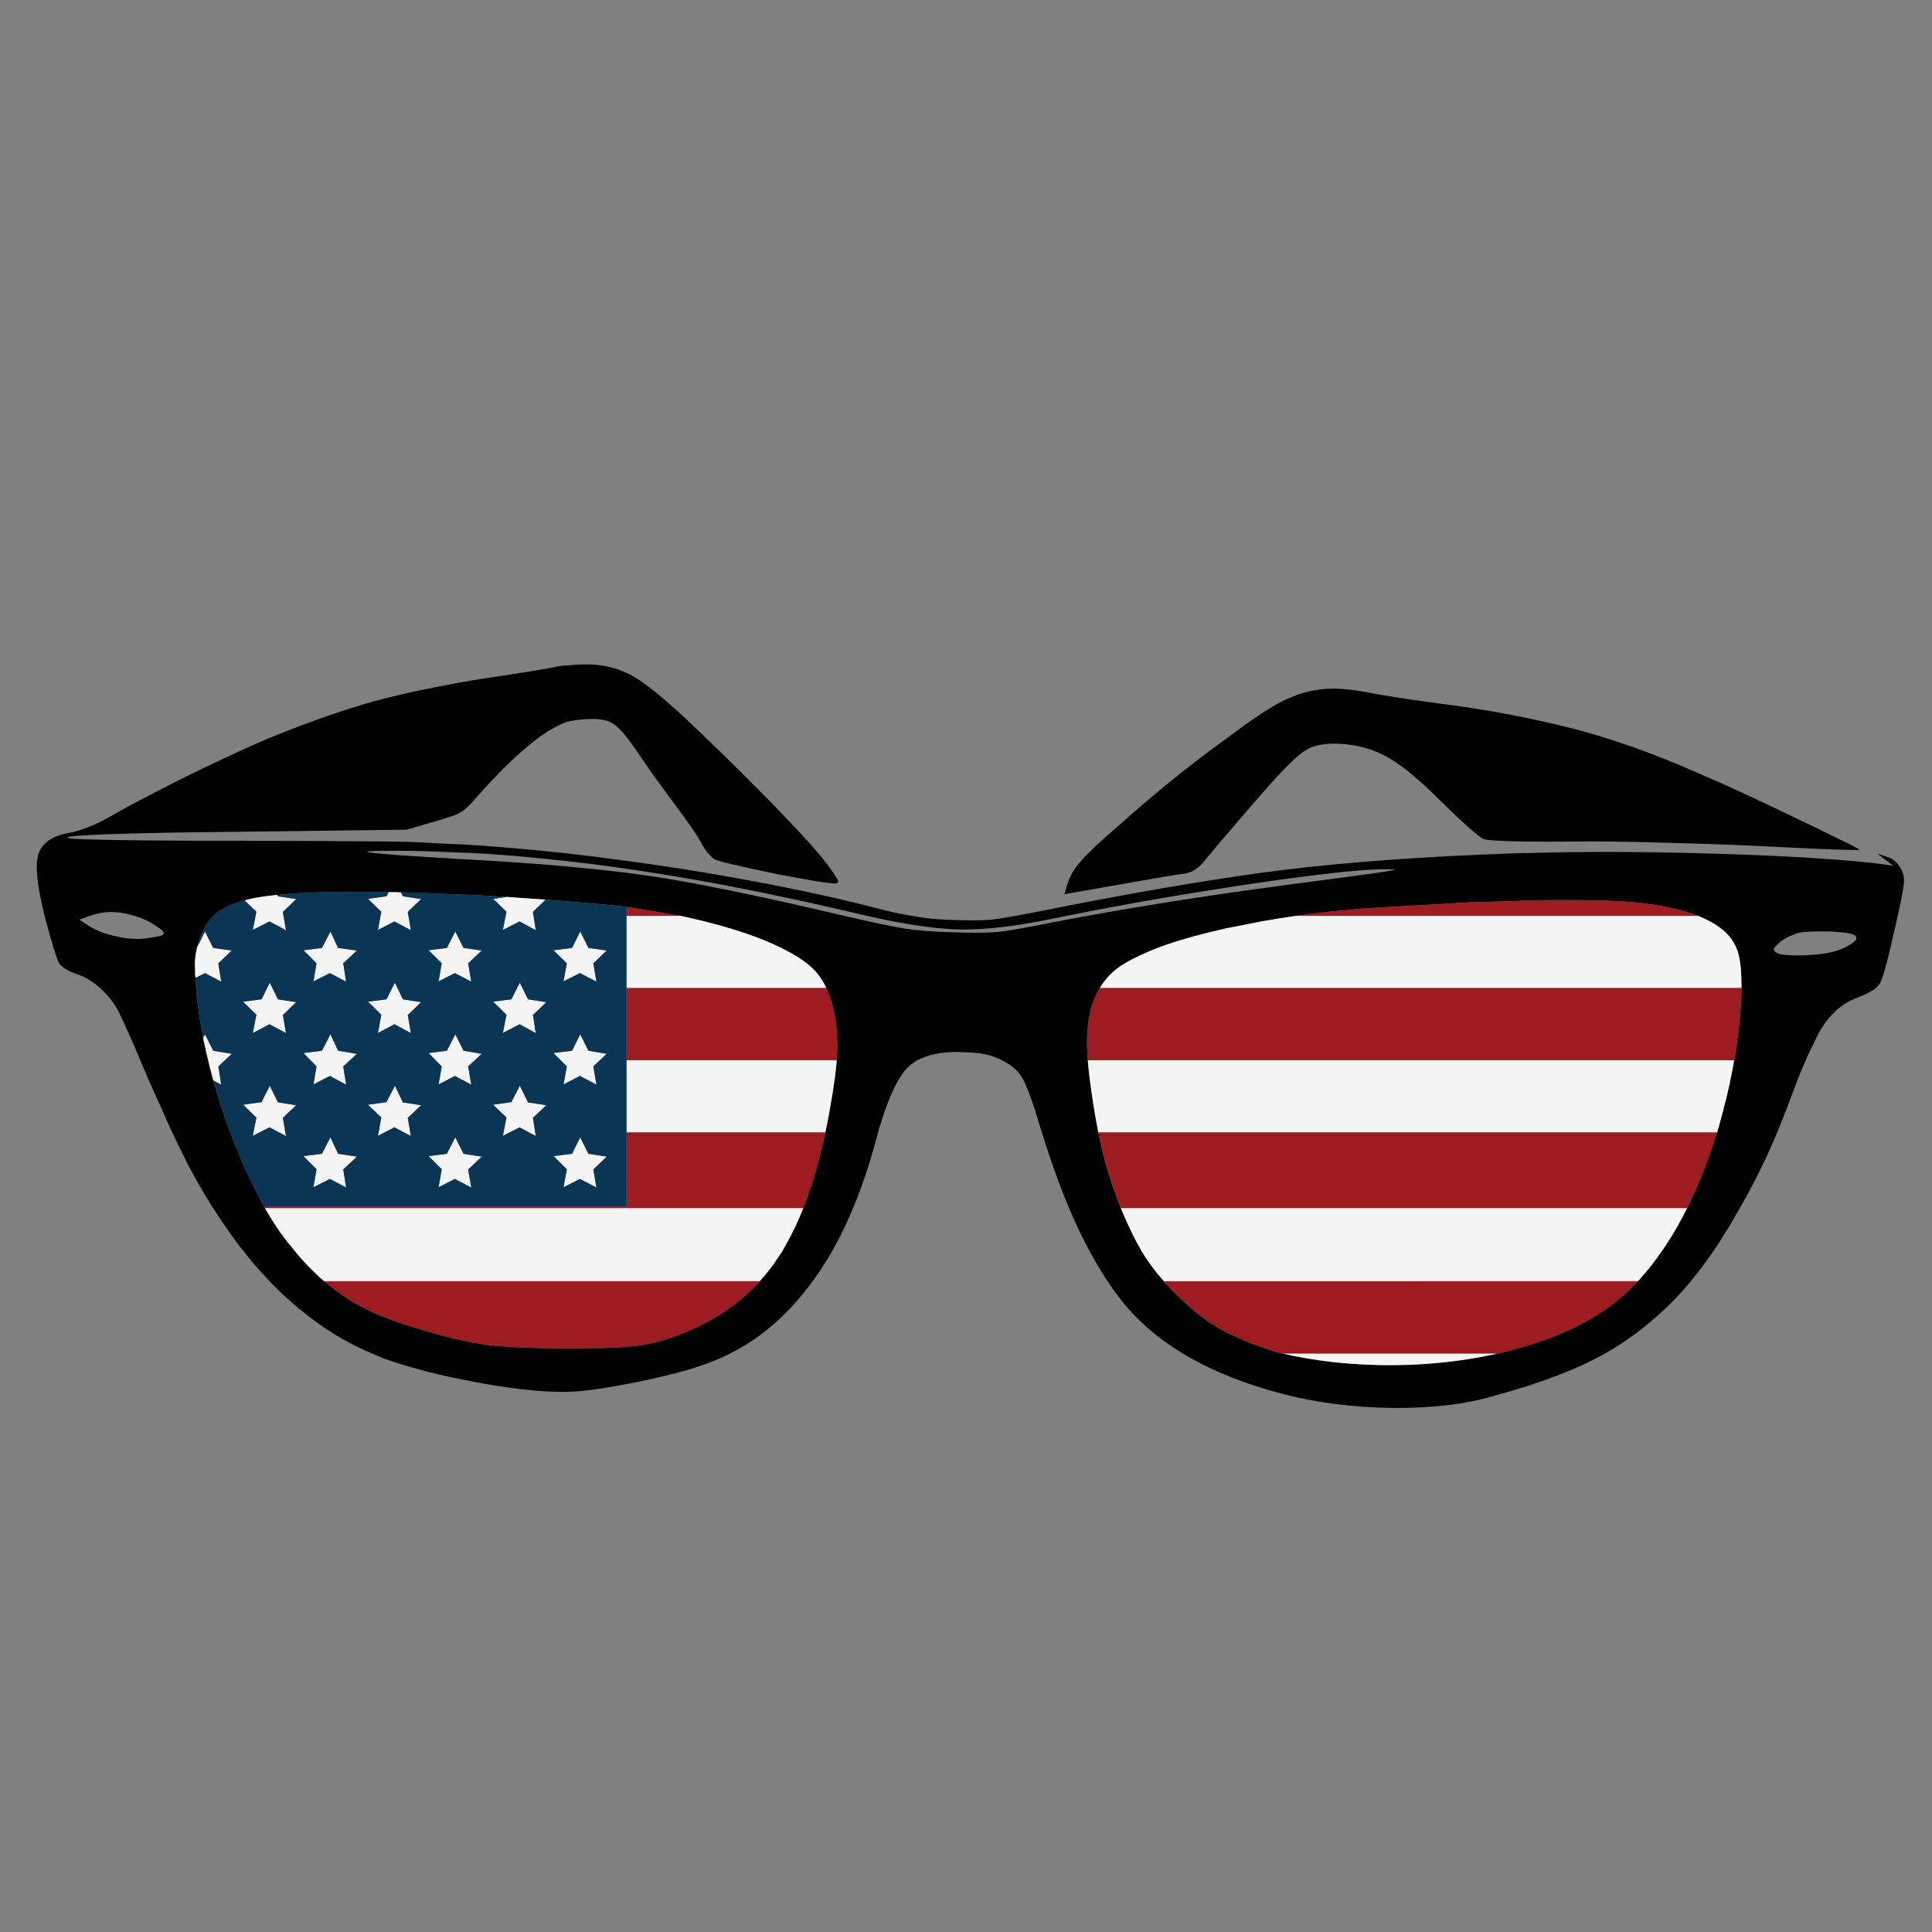<?xml version="1.0" encoding="utf-8"?>
<!-- Generator: Adobe Illustrator 16.0.0, SVG Export Plug-In . SVG Version: 6.00 Build 0)  -->
<!DOCTYPE svg PUBLIC "-//W3C//DTD SVG 1.1//EN" "http://www.w3.org/Graphics/SVG/1.1/DTD/svg11.dtd">
<svg version="1.1" id="Layer_1" xmlns="http://www.w3.org/2000/svg" xmlns:xlink="http://www.w3.org/1999/xlink" x="0px" y="0px"
	 width="300px" height="300px" viewBox="0 0 300 300" enable-background="new 0 0 300 300" xml:space="preserve">
<rect x="0" y="0" width="300" height="300" fill="#808080" stroke="none"/>
<g>
	<path fill-rule="evenodd" clip-rule="evenodd" fill="#010101" d="M19.939,160.365c-0.017-0.038-0.037-0.078-0.06-0.119
		c-0.691-1.542-1.164-2.566-1.417-3.073c-0.691-1.329-1.609-2.526-2.753-3.592c-1.197-1.116-2.408-1.875-3.632-2.274l-0.04-0.021
		c-0.679-0.207-1.291-0.479-1.836-0.817c-0.559-0.346-0.918-0.679-1.077-0.998c-0.151-0.303-0.365-0.889-0.639-1.757
		c-0.021-0.059-0.042-0.12-0.06-0.179c-0.341-1.092-0.773-2.602-1.297-4.53c-0.252-0.967-0.472-1.878-0.658-2.733
		c-0.055-0.27-0.108-0.536-0.16-0.798c-0.613-3.021-0.753-5.209-0.419-6.565c0.453-1.862,2.009-3.046,4.669-3.552
		c0.508-0.082,1.086-0.221,1.737-0.419c0.076-0.026,0.156-0.053,0.239-0.08c0.337-0.114,0.689-0.24,1.058-0.379
		c1.144-0.426,2.234-0.945,3.271-1.557c0.96-0.547,1.998-1.126,3.114-1.736c1.178-0.631,2.441-1.296,3.791-1.996
		c1.682-0.873,3.504-1.797,5.467-2.774c0.015-0.007,0.028-0.014,0.04-0.02c0.222-0.107,0.441-0.214,0.658-0.319
		c0.671-0.324,1.323-0.637,1.956-0.938c0.722-0.347,1.42-0.68,2.096-0.998c2.894-1.372,5.354-2.488,7.382-3.353
		c0.692-0.292,1.384-0.572,2.075-0.838c5.161-2.075,10.057-3.765,14.686-5.068c0.961-0.259,1.952-0.512,2.973-0.758
		c2.638-0.641,5.464-1.239,8.48-1.796c2.155-0.426,4.43-0.811,6.824-1.157c5.64-0.852,9.02-1.41,10.136-1.676
		c0.532-0.106,1.303-0.186,2.314-0.239c0.533-0.027,1.051-0.053,1.557-0.08c0.505,0,0.984,0,1.437,0
		c2.342,0.106,4.549,0.745,6.624,1.915c1.137,0.686,2.52,1.71,4.151,3.073c0.578,0.488,1.189,1.02,1.835,1.596
		c0.692,0.612,1.424,1.277,2.195,1.996c0.852,0.798,1.703,1.609,2.554,2.434c1.862,1.788,3.705,3.583,5.527,5.388
		c0.013,0.013,0.026,0.026,0.04,0.04c1.441,1.432,2.872,2.868,4.29,4.31c2.806,2.861,5.047,5.229,6.724,7.103
		c0.743,0.828,1.374,1.56,1.896,2.195c1.064,1.357,1.769,2.328,2.115,2.913c0.053,0.107,0.106,0.2,0.16,0.279
		c0.292,0.453,0.238,0.705-0.16,0.758c-0.533,0.08-2.86-0.266-6.985-1.038c-0.771-0.133-1.596-0.292-2.473-0.479
		c-5.667-1.171-8.807-1.916-9.418-2.235c-0.212-0.132-0.545-0.452-0.998-0.957c-0.356-0.423-0.676-0.902-0.958-1.438
		c-0.054-0.104-0.107-0.21-0.16-0.319c-0.772-1.33-2.221-3.405-4.35-6.225c-0.105-0.16-0.226-0.319-0.359-0.479
		c-0.771-1.038-1.49-2.021-2.155-2.953c-0.355-0.498-0.694-0.977-1.018-1.437c-0.004-0.014-0.011-0.026-0.02-0.04
		c-0.808-1.145-1.513-2.168-2.115-3.073c-0.544-0.793-1.051-1.479-1.517-2.055c-0.83-1.039-1.535-1.737-2.115-2.095
		c-0.878-0.585-2.261-0.811-4.15-0.678c-1.25,0.08-2.275,0.226-3.073,0.439c-0.745,0.266-1.689,0.745-2.833,1.437
		c-1.357,0.824-3.086,2.195-5.188,4.11c-1.144,1.064-2.274,2.195-3.392,3.392c-0.877,0.905-1.755,1.863-2.633,2.874
		c-0.958,1.145-1.77,1.889-2.434,2.235c-0.399,0.266-1.025,0.519-1.876,0.758c-0.585,0.213-1.277,0.426-2.075,0.639l-4.35,1.276
		l-25.899,0.32c-1.803,0.019-3.512,0.039-5.128,0.06c-0.199,0.002-0.398,0.002-0.599,0c-9.199,0.131-15.384,0.297-18.557,0.499
		c-0.423,0.028-0.796,0.054-1.117,0.08c-0.804,0.079-1.263,0.158-1.377,0.239c-0.177,0.082,0.209,0.155,1.158,0.22
		c0.425,0.028,0.971,0.055,1.636,0.08c0.728,0.02,1.593,0.04,2.594,0.06c3.193,0.083,8.195,0.137,15.005,0.16
		c0.625,0,1.263,0,1.916,0c1.311,0,2.681,0,4.11,0c5.145,0.01,9.608,0.023,13.389,0.04c0.667,0.003,1.313,0.01,1.936,0.02
		c5.043,0.022,8.715,0.056,11.014,0.1c1.884,0.078,3.959,0.185,6.226,0.319c0.042-0.001,0.082-0.001,0.12,0
		c0.767,0.03,1.558,0.063,2.375,0.1c2.17,0.12,4.505,0.287,7.004,0.499c2.526,0.203,5.133,0.456,7.821,0.758
		c0.149,0.011,0.295,0.024,0.439,0.04c1.798,0.194,3.634,0.407,5.507,0.639c1.494,0.185,3.01,0.385,4.548,0.599
		c2.342,0.315,4.736,0.662,7.184,1.037c1.091,0.16,2.182,0.333,3.272,0.519c1.836,0.293,3.645,0.599,5.428,0.918
		c8.141,1.437,15.364,2.954,21.669,4.55c2.799,0.756,5.047,1.262,6.745,1.516c0.096,0.015,0.188,0.028,0.279,0.04
		c1.703,0.346,3.711,0.545,6.026,0.599c2.607,0.106,4.655,0.093,6.146-0.04c0.872-0.107,2.115-0.307,3.731-0.599
		c1.187-0.215,2.576-0.481,4.17-0.798c11.174-2.234,21.058-3.991,29.651-5.268c2.634-0.399,5.147-0.745,7.543-1.037
		c10.189-1.25,22.12-2.116,35.796-2.594c0.745-0.026,1.449-0.04,2.115-0.04c8.407-0.267,18.077-0.24,29.013,0.08
		c7.475,0.212,13.728,0.519,18.756,0.918c2.9,0.212,5.388,0.452,7.462,0.718l1.717,0.239l-2.475-1.875l1.597,0.519
		c0.718,0.239,1.316,0.705,1.796,1.397c0.372,0.505,0.612,1.063,0.718,1.675c0.027,0.239,0.04,0.479,0.04,0.719
		c0,0.598-0.326,2.38-0.978,5.347c-0.16,0.727-0.34,1.525-0.538,2.394c-0.347,1.438-0.639,2.688-0.879,3.751
		c-0.531,2.129-0.918,3.445-1.156,3.951c-0.191,0.423-0.463,0.796-0.819,1.117c-0.095,0.083-0.195,0.163-0.299,0.24
		c-0.506,0.346-1.317,0.744-2.434,1.197c-1.411,0.505-2.661,1.289-3.752,2.354c-0.611,0.585-1.171,1.263-1.676,2.034
		c-0.506,0.746-1.025,1.716-1.557,2.913c-0.159,0.32-0.333,0.665-0.52,1.038c-0.213,0.452-0.433,0.932-0.658,1.437
		c-0.742,1.695-1.534,3.691-2.374,5.986c-0.213,0.531-0.426,1.091-0.638,1.676c-0.4,1.037-0.813,2.076-1.237,3.112
		c-0.062,0.146-0.12,0.293-0.181,0.439c-1.678,4.03-3.607,7.941-5.786,11.733c-0.15,0.267-0.304,0.532-0.459,0.798
		c-0.399,0.69-0.785,1.356-1.157,1.995c-0.639,1.037-1.264,2.035-1.876,2.993c-0.212,0.292-0.412,0.585-0.599,0.878
		c-1.184,1.729-2.36,3.299-3.531,4.709c-0.821,0.997-1.639,1.916-2.454,2.754c-0.399,0.398-0.799,0.798-1.197,1.197
		c-3.078,2.953-6.297,5.374-9.658,7.263c-0.235,0.135-0.476,0.269-0.719,0.398c-0.451,0.24-0.916,0.479-1.396,0.72
		c-0.238,0.104-0.479,0.226-0.718,0.358c-2.606,1.224-5.733,2.435-9.378,3.632c-1.623,0.505-3.352,1.011-5.188,1.516
		c-4.363,1.277-9.563,1.89-15.604,1.836c-6.039-0.079-11.652-0.785-16.841-2.114c-6.12-1.588-11.368-3.703-15.743-6.346
		c-3.165-1.918-5.872-4.112-8.121-6.584c-0.213-0.214-0.412-0.44-0.599-0.679c-1.013-1.188-1.997-2.504-2.953-3.951
		c-0.96-1.44-1.891-3.01-2.793-4.709c-0.187-0.293-0.347-0.586-0.479-0.878c-0.506-0.958-0.998-1.956-1.476-2.993
		c-0.418-0.901-0.831-1.833-1.237-2.793c-1.481-3.514-2.885-7.425-4.21-11.733c-0.05-0.146-0.096-0.293-0.141-0.439
		c-0.053-0.106-0.093-0.226-0.119-0.358c-0.319-1.011-0.6-1.93-0.838-2.754c-0.719-2.182-1.305-3.697-1.757-4.55
		c-0.639-1.197-1.543-2.114-2.713-2.753c-0.222-0.129-0.441-0.249-0.659-0.359c-0.896-0.462-1.74-0.768-2.534-0.918
		c-1.011-0.213-2.487-0.332-4.43-0.359c-2.538,0-4.579,0.427-6.126,1.277c-0.672,0.371-1.251,0.823-1.735,1.356
		c-1.091,1.171-2.182,3.272-3.272,6.306c-0.319,0.931-0.652,1.969-0.998,3.112c-0.04,0.144-0.08,0.29-0.119,0.439
		c-0.126,0.456-0.259,0.936-0.4,1.437c-1,3.715-2.156,7.146-3.472,10.297c-0.396,0.957-0.809,1.889-1.237,2.793
		c-0.479,1.037-0.984,2.035-1.516,2.993c-0.187,0.292-0.346,0.585-0.479,0.878c-0.964,1.67-1.982,3.239-3.053,4.709
		c-1.035,1.409-2.119,2.726-3.252,3.951c-1.197,1.276-2.461,2.46-3.791,3.551c-1.797,1.446-3.712,2.684-5.748,3.712
		c-1.516,0.769-3.098,1.421-4.749,1.956c-0.612,0.212-1.277,0.425-1.995,0.638c-2.075,0.585-4.576,1.184-7.503,1.796
		c-3.937,0.799-7.037,1.29-9.298,1.477c-3.831,0.319-9.072-0.133-15.724-1.356c-1.569-0.32-3.086-0.625-4.549-0.919
		c-3.911-0.877-7.33-1.849-10.256-2.912c-0.549-0.25-1.074-0.477-1.576-0.679c-0.034-0.014-0.066-0.026-0.1-0.039
		c-3.911-1.65-7.622-3.938-11.133-6.865c-0.16-0.106-0.307-0.227-0.439-0.358c-1.304-1.092-2.581-2.275-3.831-3.552
		c-0.129-0.133-0.256-0.265-0.379-0.399c-0.988-1.026-1.952-2.103-2.893-3.232c-0.399-0.479-0.785-0.972-1.158-1.477
		c-0.266-0.293-0.505-0.586-0.718-0.878c-0.745-0.958-1.463-1.956-2.155-2.993c-0.63-0.907-1.249-1.839-1.856-2.793
		c-0.055-0.08-0.108-0.16-0.16-0.24c-0.753-1.198-1.492-2.437-2.215-3.711c-0.34-0.589-0.672-1.188-0.998-1.796
		c-0.134-0.235-0.267-0.475-0.399-0.719c-0.012-0.024-0.025-0.051-0.04-0.079c-0.23-0.451-0.496-0.989-0.798-1.616
		c-0.547-1.104-1.212-2.48-1.995-4.131c-0.4-0.845-0.773-1.684-1.117-2.514c-0.068-0.157-0.134-0.317-0.2-0.479
		c-0.152-0.325-0.305-0.651-0.459-0.977c-0.574-1.254-1.126-2.485-1.656-3.691c-0.904-2.13-1.676-3.952-2.314-5.469
		C20.444,161.502,20.179,160.903,19.939,160.365z M200.719,108.167c0.391-0.16,0.79-0.306,1.197-0.439
		c1.623-0.506,3.232-0.771,4.828-0.798c1.597-0.027,3.565,0.187,5.906,0.639c0.969,0.187,2.112,0.387,3.433,0.599
		c2.05,0.33,4.523,0.688,7.423,1.077c4.868,0.612,9.378,1.357,13.528,2.235c2.793,0.585,5.44,1.197,7.941,1.836
		c5.768,1.573,11.646,3.661,17.639,6.266c0.036,0.013,0.069,0.026,0.1,0.04c0.368,0.158,0.733,0.318,1.098,0.479
		c3.831,1.623,8.992,4.004,15.483,7.143c2.235,1.064,4.071,1.956,5.508,2.674c0.937,0.445,1.709,0.817,2.314,1.117
		c1.117,0.561,1.648,0.866,1.598,0.918c-0.028,0.054-1.331,0.04-3.912-0.04c-2.66-0.107-6.691-0.293-12.092-0.559
		c-2.467-0.119-5.101-0.225-7.901-0.319c-2.225-0.074-4.552-0.14-6.984-0.199c-5.613-0.159-10.136-0.213-13.567-0.159
		c-2.848,0.027-5.256,0.027-7.224,0c-3.885-0.054-6.119-0.187-6.704-0.399c-0.32-0.159-1.118-0.785-2.396-1.876
		c-1.223-1.117-2.554-2.381-3.99-3.791c-2.023-2.04-3.853-3.703-5.487-4.988c-0.022-0.014-0.043-0.026-0.06-0.04
		c-0.972-0.759-1.877-1.384-2.713-1.876c-2.263-1.303-4.736-2.035-7.424-2.195c-2.474-0.16-4.362,0.199-5.666,1.078
		c-0.756,0.474-1.867,1.472-3.333,2.993c-0.012,0.013-0.025,0.026-0.039,0.04c-1.156,1.205-2.532,2.735-4.131,4.589
		c-2.529,2.926-4.484,5.2-5.866,6.824c-0.924,1.094-1.589,1.892-1.995,2.395c-0.559,0.719-1.091,1.238-1.597,1.556
		c-0.479,0.347-1.051,0.573-1.716,0.679c-0.347,0.027-1.41,0.187-3.192,0.479c-1.357,0.239-3.1,0.546-5.229,0.918l-10.216,1.795
		l0.438-1.477c0.106-0.425,0.267-0.837,0.479-1.237c0.346-0.771,0.852-1.53,1.516-2.274c0.581-0.71,1.512-1.655,2.794-2.834
		c0.821-0.766,1.792-1.63,2.913-2.594c3.166-2.82,6.053-5.281,8.66-7.383c0.585-0.474,1.184-0.953,1.796-1.437
		c0.017-0.014,0.037-0.026,0.06-0.04c2.024-1.595,4.213-3.245,6.565-4.949c3.139-2.341,5.467-3.951,6.982-4.829
		C198.524,109.157,199.603,108.612,200.719,108.167z M148.76,144.323c-3.632-0.096-8.348-0.801-14.147-2.115
		c-0.623-0.14-1.255-0.286-1.896-0.439c-9.977-2.342-19.142-4.217-27.496-5.627c-0.267-0.053-0.519-0.093-0.759-0.12
		c-0.744-0.132-1.476-0.252-2.195-0.358c-1.667-0.272-3.33-0.525-4.989-0.758c-1.686-0.248-3.368-0.48-5.047-0.698
		c-1.412-0.176-2.823-0.342-4.231-0.499c-0.261-0.025-0.521-0.052-0.778-0.08c-4.044-0.452-8.062-0.812-12.052-1.077
		c-0.416-0.023-0.828-0.043-1.237-0.06c-1.483-0.078-2.933-0.138-4.35-0.18c-0.799-0.04-1.59-0.073-2.375-0.1
		c-1.855-0.067-3.671-0.1-5.447-0.1c-2.9,0-4.47,0.04-4.709,0.119c-0.292,0.08,0.412,0.187,2.115,0.32
		c1.57,0.169,4.576,0.382,9.019,0.638c0.451,0.026,0.917,0.053,1.397,0.08c1.034,0.078,2.132,0.144,3.292,0.2
		c0.033-0.001,0.066-0.001,0.1,0c5.214,0.292,9.964,0.625,14.247,0.998c0.208,0.018,0.415,0.039,0.619,0.059
		c1.57,0.142,3.08,0.288,4.529,0.439c1.723,0.183,3.359,0.369,4.908,0.558c1.081,0.14,2.118,0.279,3.113,0.419
		c0.426,0.053,0.878,0.121,1.356,0.2c0.879,0.133,1.783,0.279,2.714,0.439c6.465,1.118,14.593,2.82,24.384,5.108
		c0.781,0.183,1.525,0.355,2.234,0.519c4.474,1.028,7.56,1.68,9.259,1.956c1.968,0.319,4.483,0.519,7.542,0.599
		c3.112,0.106,5.428,0.093,6.944-0.04c1.596-0.16,4.362-0.638,8.3-1.437c1.876-0.364,3.792-0.723,5.747-1.078
		c9.16-1.665,19.137-3.221,29.93-4.669c4.363-0.585,7.875-1.051,10.535-1.397c3.007-0.399,4.922-0.665,5.748-0.798
		c1.011-0.16,1.516-0.279,1.516-0.36h-0.998c-2.368-0.079-6.824,0.307-13.369,1.158c-2.341,0.292-4.936,0.652-7.781,1.078
		c-10.3,1.532-19.897,3.195-28.793,4.988c-0.53,0.105-1.056,0.212-1.576,0.319C157.885,143.832,152.777,144.43,148.76,144.323z
		 M105.6,142.208c-0.382-0.066-0.76-0.133-1.138-0.2c-0.026,0-0.052,0-0.079,0h-0.04c-0.106-0.026-0.213-0.053-0.32-0.08h-0.04
		c-0.107-0.026-0.212-0.04-0.32-0.04c-1.542-0.293-3.046-0.545-4.509-0.758c-0.132-0.027-0.266-0.054-0.399-0.08
		c-0.372-0.054-0.744-0.107-1.117-0.16l-0.36-0.06l-0.318-0.06c-0.053,0-0.106,0-0.16,0h-0.04c-0.16-0.027-0.32-0.053-0.479-0.08
		c-2.102-0.213-5.121-0.479-9.058-0.798c-0.79-0.064-1.621-0.13-2.494-0.199c-0.941-0.064-1.933-0.13-2.973-0.2
		c-0.943-0.073-1.967-0.146-3.073-0.22c-0.928-0.059-1.913-0.119-2.954-0.179c-0.851-0.053-1.743-0.094-2.673-0.121
		c-0.213-0.026-0.412-0.04-0.599-0.04c-0.293,0-0.585-0.013-0.878-0.04c-0.346,0-0.678-0.013-0.998-0.04
		c-0.346,0-0.679-0.013-0.998-0.04c-0.133,0-0.253,0-0.359,0c-1.516-0.08-2.953-0.146-4.31-0.2c-0.932-0.026-1.816-0.039-2.654-0.04
		c-0.017,0-0.037,0-0.06,0c-0.373-0.026-0.731-0.04-1.077-0.04c-0.264-0.003-0.523-0.003-0.779,0
		c-1.786-0.026-3.468-0.04-5.048-0.04c-2.235,0-4.283,0.026-6.146,0.079c-1.809,0.053-3.445,0.147-4.908,0.28
		c-0.319,0.027-0.625,0.053-0.918,0.08c-0.089,0.009-0.176,0.015-0.26,0.021c-1.618,0.16-2.995,0.366-4.13,0.618
		c-0.24,0.053-0.466,0.107-0.678,0.16c-0.094,0.023-0.188,0.05-0.28,0.08c-1.681,0.44-3.051,1.039-4.11,1.796
		c-0.24,0.186-0.465,0.373-0.679,0.559c-0.026,0.026-0.04,0.053-0.04,0.08c-0.08,0.053-0.146,0.12-0.199,0.2
		c-0.027,0-0.041,0.013-0.041,0.04c-0.026,0-0.04,0.013-0.04,0.04c-0.027,0-0.041,0.013-0.041,0.04
		c-0.159,0.16-0.306,0.333-0.438,0.52c-0.133,0.186-0.266,0.386-0.399,0.599c-0.053,0.079-0.106,0.173-0.16,0.279l-0.239,0.439
		c-0.026,0-0.04,0.013-0.04,0.041c-0.027,0.026-0.04,0.053-0.04,0.079c0,0.027-0.013,0.053-0.04,0.08
		c-0.053,0.081-0.093,0.173-0.12,0.28c0,0.027-0.013,0.053-0.04,0.08c-0.159,0.346-0.293,0.719-0.399,1.118
		c-0.027,0-0.04,0.026-0.04,0.079c0,0.026-0.013,0.067-0.04,0.121c-0.082,0.27-0.155,0.536-0.219,0.798
		c-0.206,0.838-0.319,1.624-0.339,2.354c0,0.079,0,0.159,0,0.239c0,0.052,0,0.119,0,0.199c0,0.026,0,0.053,0,0.08v0.04
		c0,0.027,0,0.053,0,0.08l0.04,1.397c0,0.079,0.013,0.187,0.04,0.318c0,0.021,0,0.04,0,0.061c0.002,0.195,0.016,0.401,0.04,0.619
		c0,0.105,0.014,0.226,0.04,0.359c0,0.105,0,0.212,0,0.318c0.027,0.399,0.066,0.811,0.12,1.237c0,0.08,0,0.16,0,0.239v0.08
		c0.026,0.266,0.066,0.571,0.12,0.918v0.159c0.187,1.464,0.425,2.967,0.718,4.51c0,0.053,0.013,0.12,0.04,0.199
		c0,0.08,0.013,0.187,0.04,0.319c0.027,0.054,0.04,0.12,0.04,0.2c0,0.047,0.013,0.107,0.04,0.179v0.021
		c0.053,0.318,0.12,0.639,0.199,0.957c0.053,0.267,0.12,0.532,0.2,0.799c0,0.106,0.013,0.199,0.04,0.279
		c0.133,0.559,0.266,1.117,0.399,1.676c0.053,0.213,0.106,0.438,0.16,0.68c0,0.025,0.013,0.052,0.04,0.079
		c0,0.079,0.013,0.159,0.04,0.239c0.157,0.615,0.323,1.234,0.499,1.855c0.207,0.748,0.426,1.499,0.659,2.255
		c0.187,0.639,0.386,1.276,0.599,1.915c0.027,0.133,0.067,0.254,0.12,0.359c0.399,1.197,0.812,2.382,1.237,3.552
		c0.24,0.611,0.479,1.237,0.718,1.876l0.12,0.279c0.08,0.213,0.173,0.426,0.279,0.638v0.04c0.026,0.054,0.053,0.12,0.08,0.2
		l0.199,0.438c0,0.027,0.013,0.067,0.04,0.12c0.532,1.25,1.078,2.474,1.636,3.672c0.027,0.026,0.053,0.066,0.08,0.119v0.04
		c0.027,0.053,0.053,0.106,0.08,0.16c0.319,0.638,0.638,1.275,0.958,1.915c0.355,0.691,0.708,1.355,1.058,1.995
		c0.049,0.081,0.095,0.16,0.14,0.24c0.571,0.994,1.142,1.925,1.716,2.793c0.479,0.746,0.971,1.437,1.477,2.075
		c0.213,0.293,0.466,0.599,0.758,0.918c0.213,0.292,0.439,0.585,0.678,0.878c1.118,1.383,2.448,2.78,3.991,4.189
		c0.2,0.177,0.399,0.35,0.599,0.52c1.833,1.55,3.708,2.84,5.627,3.87c0.053,0.026,0.107,0.054,0.16,0.081
		c0.213,0.132,0.439,0.252,0.679,0.358c0.718,0.372,1.556,0.745,2.514,1.117c1.437,0.586,3.113,1.171,5.028,1.757
		c0.107,0.025,0.2,0.053,0.279,0.079l1.596,0.479c0.107,0.026,0.2,0.053,0.28,0.08c0.026,0,0.066,0.013,0.12,0.039h0.04
		c0.186,0.053,0.372,0.107,0.559,0.16c0.186,0.053,0.373,0.106,0.559,0.159c0.611,0.187,1.21,0.346,1.795,0.479
		c0.08,0.026,0.172,0.053,0.279,0.079l1.038,0.24c0.186,0.053,0.359,0.093,0.519,0.118c0.159,0.028,0.332,0.067,0.518,0.121
		c0.373,0.079,0.732,0.159,1.078,0.239c0.133,0,0.266,0.026,0.399,0.079l0.599,0.08c0.505,0.08,0.998,0.16,1.477,0.24
		c2.846,0.372,7.09,0.558,12.73,0.558c4.523,0,7.556-0.079,9.099-0.238c1.596-0.107,3.245-0.386,4.948-0.838
		c1.543-0.427,3.007-0.933,4.39-1.517c2.527-1.064,4.842-2.355,6.944-3.871c1.583-1.178,3.033-2.495,4.35-3.951
		c0.414-0.452,0.813-0.918,1.198-1.396c0.558-0.666,1.064-1.356,1.516-2.076c0.266-0.398,0.545-0.811,0.838-1.236
		c0.133-0.293,0.292-0.586,0.479-0.878c0.532-0.932,1.051-1.93,1.557-2.993c0.413-0.893,0.811-1.823,1.198-2.793
		c0.965-2.474,1.829-5.201,2.593-8.182c0.286-1.142,0.558-2.326,0.819-3.552c0.035-0.146,0.068-0.293,0.099-0.439
		c0.213-1.011,0.413-2.048,0.599-3.112l0.199-1.197c0-0.054,0.013-0.093,0.04-0.119c0.026-0.319,0.08-0.639,0.16-0.958
		c0-0.107,0.014-0.199,0.04-0.28l0.359-2.434c0.119-0.918,0.212-1.81,0.28-2.674c0.034-0.487,0.061-0.966,0.079-1.437
		c0-0.346,0-0.692,0-1.038c0-1.889-0.186-3.645-0.559-5.268c-0.275-1.295-0.654-2.452-1.138-3.472
		c-0.625-1.345-1.43-2.449-2.414-3.312c-0.692-0.612-1.503-1.198-2.434-1.756c-0.453-0.266-0.931-0.531-1.438-0.798
		c-0.053-0.026-0.106-0.053-0.16-0.079c-0.053-0.053-0.106-0.081-0.159-0.081c-0.027-0.026-0.053-0.039-0.08-0.039
		c-0.212-0.132-0.425-0.239-0.639-0.319c-2.846-1.384-6.438-2.634-10.775-3.751c-0.478-0.133-0.958-0.252-1.436-0.359
		c-0.772-0.186-1.57-0.373-2.395-0.559c-0.133-0.027-0.253-0.053-0.359-0.08c-0.08-0.026-0.147-0.04-0.199-0.04
		C105.744,142.235,105.671,142.221,105.6,142.208z M263.632,142.208c-2.344-0.911-5.316-1.576-8.919-1.996
		c-3.219-0.399-9.111-0.531-17.679-0.399c-0.346,0-0.705,0.027-1.078,0.08c-0.266,0-0.531,0.014-0.798,0.04
		c-0.106,0-0.213,0-0.318,0l-5.747,0.16c-0.426,0-0.838,0.013-1.237,0.04l-15.165,0.877c-0.346,0.027-0.665,0.054-0.957,0.081
		c-0.106,0-0.214,0-0.32,0l-1.157,0.12c-0.426,0.027-0.811,0.067-1.156,0.12c-0.055,0-0.094,0-0.12,0l-0.958,0.08
		c-2.284,0.221-4.526,0.488-6.725,0.798c-1.777,0.25-3.527,0.53-5.248,0.838l-4.629,0.917l-0.318,0.04l-0.08,0.041
		c-0.08,0-0.173,0.013-0.279,0.04c-0.054,0-0.12,0.013-0.2,0.04l-0.519,0.12c-0.053,0-0.106,0.013-0.159,0.04l-2.035,0.479
		c-3.272,0.798-6.066,1.649-8.381,2.554c-0.878,0.346-1.689,0.692-2.435,1.038c-1.437,0.666-2.62,1.344-3.552,2.035
		c-1.083,0.857-1.981,1.868-2.693,3.033c-0.541,0.895-0.974,1.879-1.297,2.953c-0.452,1.65-0.679,3.578-0.679,5.786
		c0,0.346,0.013,0.692,0.04,1.038c0.015,0.467,0.04,0.946,0.079,1.437c0.03,0.431,0.07,0.869,0.12,1.316
		c0.026,0.134,0.04,0.267,0.04,0.399c0.239,2.049,0.519,4.031,0.838,5.946c0.08,0.479,0.16,0.958,0.239,1.437
		c0.107,0.559,0.214,1.118,0.319,1.676c0.029,0.146,0.056,0.293,0.08,0.439c0.33,1.63,0.702,3.227,1.117,4.788
		c0.702,2.457,1.493,4.771,2.375,6.945c0.388,0.958,0.793,1.889,1.217,2.793c0.373,0.798,0.759,1.583,1.157,2.354
		c0.106,0.213,0.227,0.427,0.359,0.639c0.159,0.292,0.319,0.585,0.479,0.878c0.945,1.582,2.104,3.151,3.473,4.709
		c0.632,0.721,1.311,1.438,2.035,2.154c0.639,0.639,1.29,1.237,1.955,1.797l0.679,0.599c0.106,0.08,0.213,0.172,0.319,0.278
		c0.159,0.134,0.332,0.266,0.519,0.399c1.117,0.878,2.262,1.636,3.432,2.274c0.399,0.213,0.812,0.427,1.237,0.64
		c0.054,0,0.094,0.013,0.12,0.039c2.367,1.171,4.814,2.114,7.343,2.834c0.264,0.067,0.529,0.135,0.799,0.199
		c2.281,0.545,4.85,0.984,7.7,1.317c7.85,0.851,15.512,0.599,22.987-0.759c0.92-0.172,1.817-0.358,2.694-0.559
		c1.563-0.355,3.06-0.754,4.489-1.197c4.39-1.277,8.247-3.007,11.573-5.188c0.426-0.266,0.852-0.559,1.276-0.877
		c1.549-1.138,3.024-2.455,4.43-3.951c1.313-1.41,2.564-2.979,3.752-4.709c0.186-0.293,0.386-0.586,0.599-0.878
		c0.638-0.958,1.25-1.956,1.835-2.993c0.506-0.897,0.998-1.828,1.478-2.793c1.535-3.098,2.932-6.543,4.19-10.337
		c0.141-0.465,0.294-0.932,0.458-1.396c0.043-0.146,0.089-0.293,0.141-0.439c0.292-1.036,0.571-2.075,0.838-3.112
		c0.673-2.517,1.231-5.07,1.675-7.662c0.085-0.477,0.166-0.957,0.24-1.437c0.053-0.346,0.106-0.692,0.159-1.038
		c0.107-0.798,0.213-1.609,0.319-2.434c0.262-2.391,0.401-4.492,0.419-6.306c0.018-2.062-0.121-3.752-0.419-5.068
		c-0.106-0.399-0.226-0.772-0.359-1.117C268.782,145.113,266.781,143.437,263.632,142.208z M276.223,146.439
		c-0.506,0.478-0.771,0.785-0.798,0.917c-0.026,0.186,0.133,0.386,0.479,0.599c0.427,0.239,1.304,0.373,2.635,0.399
		c0.079,0,0.158,0,0.239,0c0.292,0,0.599,0,0.917,0c1.995-0.053,3.578-0.226,4.749-0.519c0.134-0.027,0.253-0.054,0.359-0.08
		c1.063-0.318,1.956-0.718,2.674-1.197c0.745-0.505,0.957-0.917,0.639-1.237c-0.293-0.32-1.396-0.532-3.313-0.638
		c-0.239-0.027-0.491-0.04-0.758-0.04c-2.422-0.054-4.098,0.04-5.029,0.279c-0.478,0.186-0.983,0.399-1.516,0.638
		C276.914,145.906,276.488,146.199,276.223,146.439z M13.954,142.208l-1.636,0.599l1.596,1.038c1.197,0.718,2.581,1.237,4.15,1.556
		c1.676,0.373,3.192,0.479,4.549,0.319c1.649-0.213,2.554-0.412,2.714-0.598c0.211-0.192,0.085-0.472-0.379-0.838
		c-0.184-0.148-0.417-0.309-0.698-0.479c-0.931-0.665-2.009-1.184-3.232-1.556c-0.249-0.072-0.488-0.139-0.718-0.199
		c-1.161-0.293-2.171-0.439-3.033-0.439C16.228,141.609,15.124,141.809,13.954,142.208z"/>
	<path fill-rule="evenodd" clip-rule="evenodd" fill="#F4F4F4" d="M8.486,147.715l-0.16-0.16l0.1-0.02
		C8.445,147.595,8.465,147.656,8.486,147.715z M19.939,160.365l-0.08,0.041l0.021-0.16
		C19.902,160.287,19.922,160.327,19.939,160.365z M128.307,153.422H97.279v-11.214h8.321c0.071,0.013,0.144,0.027,0.22,0.04
		c0.052,0,0.119,0.014,0.199,0.04c0.106,0.026,0.226,0.053,0.359,0.08c0.825,0.186,1.623,0.373,2.395,0.559
		c0.478,0.107,0.958,0.226,1.436,0.359c4.337,1.117,7.929,2.368,10.775,3.751c0.213,0.08,0.426,0.187,0.639,0.319
		c0.027,0,0.053,0.013,0.08,0.039c0.053,0,0.106,0.028,0.159,0.081c0.053,0.026,0.106,0.053,0.16,0.079
		c0.506,0.267,0.984,0.533,1.438,0.798c0.931,0.559,1.742,1.144,2.434,1.756C126.876,150.973,127.682,152.077,128.307,153.422z
		 M129.924,164.636c-0.068,0.864-0.161,1.756-0.28,2.674l-0.359,2.434c-0.026,0.081-0.04,0.173-0.04,0.28
		c-0.08,0.319-0.133,0.639-0.16,0.958c-0.027,0.026-0.04,0.065-0.04,0.119l-0.199,1.197c-0.187,1.064-0.386,2.102-0.599,3.112
		c-0.031,0.146-0.064,0.293-0.099,0.439H97.279v-11.214H129.924z M117.951,198.956H50.349c-0.199-0.17-0.399-0.343-0.599-0.52
		c-1.543-1.409-2.873-2.807-3.991-4.189c-0.239-0.293-0.465-0.586-0.678-0.878c-0.292-0.319-0.545-0.625-0.758-0.918
		c-0.506-0.639-0.998-1.329-1.477-2.075c-0.574-0.868-1.145-1.799-1.716-2.793h83.606c-0.387,0.97-0.785,1.9-1.198,2.793
		c-0.506,1.063-1.025,2.062-1.557,2.993c-0.186,0.292-0.345,0.585-0.479,0.878c-0.292,0.426-0.572,0.838-0.838,1.236
		c-0.452,0.72-0.958,1.41-1.516,2.076C118.764,198.038,118.365,198.504,117.951,198.956z M30.355,151.846c0-0.021,0-0.04,0-0.061
		c-0.027-0.132-0.04-0.239-0.04-0.318l-0.04-1.397c0-0.027,0-0.053,0-0.08v-0.04c0-0.026,0-0.053,0-0.08c0-0.08,0-0.147,0-0.199
		c0-0.081,0-0.16,0-0.239c0.02-0.731,0.133-1.516,0.339-2.354l1.217-2.435l1.277,2.554l2.874,0.399l-2.075,1.995l0.439,2.834
		l-2.515-1.317L30.355,151.846z M31.553,161.184l0.279-0.578l1.277,2.554l2.874,0.479l-2.075,1.956l0.439,2.833l-1.218-0.659
		c-0.175-0.621-0.341-1.24-0.499-1.855c-0.027-0.08-0.04-0.16-0.04-0.239c-0.027-0.027-0.04-0.054-0.04-0.079
		c-0.053-0.241-0.106-0.467-0.16-0.68c-0.133-0.559-0.266-1.117-0.399-1.676c-0.027-0.08-0.04-0.173-0.04-0.279
		c-0.08-0.267-0.147-0.532-0.2-0.799c-0.08-0.318-0.146-0.639-0.199-0.957V161.184z M37.978,139.813
		c0.092-0.03,0.186-0.056,0.28-0.08c0.212-0.053,0.438-0.107,0.678-0.16c1.135-0.252,2.512-0.458,4.13-0.618l0.1,0.219l2.833,0.438
		l-2.075,1.996l0.479,2.834l-2.554-1.357l-2.594,1.316l0.558-2.833L37.978,139.813z M51.307,144.643l1.197,2.554l2.913,0.399
		l-2.115,1.995l0.439,2.834l-2.514-1.317l-2.555,1.277l0.479-2.794l-2.035-2.035l2.873-0.359L51.307,144.643z M62.261,138.576
		l0.299,0.599l2.834,0.438l-2.076,1.996l0.479,2.834l-2.555-1.357l-2.554,1.316l0.519-2.833l-2.075-1.995l2.874-0.399l0.339-0.639
		c0.256-0.003,0.515-0.003,0.779,0c0.346,0,0.705,0.013,1.077,0.04C62.224,138.576,62.244,138.576,62.261,138.576z M65.394,155.617
		l-2.076,1.995l0.479,2.794l-2.555-1.356l-2.554,1.356l0.519-2.834l-2.075-2.035l2.874-0.359l1.317-2.594l1.237,2.594
		L65.394,155.617z M60.006,171.141l1.317-2.554l1.237,2.594l2.834,0.439l-2.076,1.955l0.479,2.834l-2.555-1.357l-2.554,1.317
		l0.519-2.834l-2.075-1.995L60.006,171.141z M53.302,165.595l0.439,2.833l-2.514-1.357l-2.555,1.317l0.479-2.793l-2.035-2.077
		l2.873-0.358l1.317-2.554l1.197,2.554l2.913,0.479L53.302,165.595z M37.738,155.537l2.873-0.359l1.277-2.594l1.277,2.594
		l2.833,0.439l-2.075,1.995l0.479,2.794l-2.554-1.356l-2.594,1.356l0.558-2.834L37.738,155.537z M40.611,171.141l1.277-2.554
		l1.277,2.594l2.833,0.439l-2.075,1.955l0.479,2.834l-2.554-1.357l-2.594,1.317l0.558-2.834l-2.075-1.995L40.611,171.141z
		 M49.989,179.162l1.317-2.555l1.197,2.555l2.913,0.439l-2.115,1.995l0.439,2.794l-2.514-1.317l-2.555,1.277l0.479-2.793
		l-2.035-2.037L49.989,179.162z M91.374,163.159l2.833,0.479l-2.076,1.956l0.479,2.833l-2.555-1.357l-2.554,1.317l0.519-2.793
		l-2.075-2.077l2.874-0.358l1.277-2.554L91.374,163.159z M78.643,157.572l-2.075-2.035l2.833-0.359l1.316-2.594l1.277,2.594
		l2.833,0.439l-2.075,1.995l0.438,2.794l-2.514-1.356l-2.594,1.356L78.643,157.572z M71.979,163.159l2.833,0.479l-2.115,1.956
		l0.479,2.833l-2.554-1.357l-2.514,1.317l0.479-2.793l-2.036-2.077l2.834-0.358l1.317-2.554L71.979,163.159z M80.718,168.587
		l1.277,2.594l2.833,0.439l-2.075,1.955l0.438,2.834l-2.514-1.357l-2.594,1.317l0.559-2.834l-2.075-1.995l2.833-0.399
		L80.718,168.587z M72.697,181.597l0.479,2.794l-2.554-1.317l-2.514,1.277l0.479-2.793l-2.036-2.037l2.834-0.358l1.317-2.555
		l1.277,2.555l2.833,0.439L72.697,181.597z M91.374,179.162l2.833,0.439l-2.076,1.995l0.479,2.794l-2.555-1.317l-2.554,1.277
		l0.519-2.793l-2.075-2.037l2.874-0.358l1.277-2.555L91.374,179.162z M78.683,139.274c1.105,0.074,2.13,0.147,3.073,0.22
		c1.041,0.069,2.032,0.136,2.973,0.2l-1.976,1.915l0.438,2.834l-2.514-1.357l-2.594,1.316l0.559-2.833l-2.075-1.995L78.683,139.274z
		 M73.176,152.425l-2.554-1.317l-2.514,1.277l0.479-2.794l-2.036-2.035l2.834-0.359l1.317-2.554l1.277,2.554l2.833,0.399
		l-2.115,1.995L73.176,152.425z M91.374,147.196l2.833,0.399l-2.076,1.995l0.479,2.834l-2.555-1.317l-2.554,1.277l0.519-2.794
		l-2.075-2.035l2.874-0.359l1.277-2.554L91.374,147.196z M263.632,142.208c3.149,1.229,5.15,2.905,6.006,5.029
		c0.134,0.345,0.253,0.718,0.359,1.117c0.298,1.316,0.437,3.007,0.419,5.068h-99.647c0.712-1.165,1.61-2.176,2.693-3.033
		c0.932-0.691,2.115-1.37,3.552-2.035c0.745-0.346,1.557-0.691,2.435-1.038c2.314-0.905,5.108-1.756,8.381-2.554l2.035-0.479
		c0.053-0.026,0.106-0.04,0.159-0.04l0.519-0.12c0.08-0.026,0.146-0.04,0.2-0.04c0.106-0.027,0.199-0.04,0.279-0.04l0.08-0.041
		l0.318-0.04l4.629-0.917c1.721-0.309,3.471-0.588,5.248-0.838H263.632z M170.549,175.85c-0.024-0.146-0.051-0.293-0.08-0.439
		c-0.105-0.558-0.212-1.117-0.319-1.676c-0.079-0.479-0.159-0.957-0.239-1.437c-0.319-1.915-0.599-3.897-0.838-5.946
		c0-0.133-0.014-0.266-0.04-0.399c-0.05-0.447-0.09-0.886-0.12-1.316h100.366c-0.443,2.592-1.002,5.146-1.675,7.662
		c-0.267,1.037-0.546,2.076-0.838,3.112c-0.052,0.146-0.098,0.293-0.141,0.439H170.549z M174.041,187.583h87.936
		c-0.479,0.965-0.972,1.896-1.478,2.793c-0.585,1.037-1.197,2.035-1.835,2.993c-0.213,0.292-0.413,0.585-0.599,0.878
		c-1.188,1.729-2.438,3.299-3.752,4.709h-73.588c-1.369-1.558-2.527-3.127-3.473-4.709c-0.159-0.293-0.319-0.586-0.479-0.878
		c-0.133-0.212-0.253-0.426-0.359-0.639c-0.398-0.771-0.784-1.557-1.157-2.354C174.834,189.472,174.429,188.541,174.041,187.583z
		 M232.545,210.17c-0.877,0.2-1.774,0.387-2.694,0.559c-7.476,1.357-15.138,1.609-22.987,0.759c-2.851-0.333-5.419-0.772-7.7-1.317
		H232.545z"/>
	<path fill-rule="evenodd" clip-rule="evenodd" fill="#9D1C20" d="M41.13,187.583c-0.044-0.08-0.091-0.159-0.14-0.24h56.288V175.85
		h30.869c-0.261,1.226-0.533,2.41-0.819,3.552c-0.764,2.98-1.628,5.708-2.593,8.182H41.13z M50.349,198.956h67.603
		c-1.316,1.456-2.766,2.773-4.35,3.951c-2.102,1.516-4.417,2.807-6.944,3.871c-1.383,0.584-2.847,1.09-4.39,1.517
		c-1.703,0.452-3.352,0.73-4.948,0.838c-1.543,0.159-4.576,0.238-9.099,0.238c-5.64,0-9.884-0.186-12.73-0.558
		c-0.479-0.08-0.971-0.16-1.477-0.24l-0.599-0.08c-0.133-0.053-0.266-0.079-0.399-0.079c-0.346-0.08-0.706-0.16-1.078-0.239
		c-0.186-0.054-0.359-0.093-0.518-0.121c-0.16-0.025-0.333-0.065-0.519-0.118l-1.038-0.24c-0.107-0.026-0.199-0.053-0.279-0.079
		c-0.585-0.134-1.184-0.293-1.795-0.479c-0.187-0.053-0.373-0.106-0.559-0.159c-0.187-0.053-0.373-0.107-0.559-0.16h-0.04
		c-0.053-0.026-0.093-0.039-0.12-0.039c-0.08-0.027-0.173-0.054-0.28-0.08l-1.596-0.479c-0.08-0.026-0.172-0.054-0.279-0.079
		c-1.916-0.586-3.592-1.171-5.028-1.757c-0.958-0.372-1.795-0.745-2.514-1.117c-0.24-0.106-0.466-0.227-0.679-0.358
		c-0.053-0.027-0.106-0.055-0.16-0.081C54.057,201.796,52.182,200.506,50.349,198.956z M129.924,164.636H97.279v-11.214h31.028
		c0.483,1.02,0.862,2.177,1.138,3.472c0.373,1.623,0.559,3.379,0.559,5.268c0,0.346,0,0.692,0,1.038
		C129.984,163.67,129.958,164.148,129.924,164.636z M105.6,142.208h-8.321v-1.376l0.36,0.06c0.373,0.053,0.745,0.106,1.117,0.16
		c0.133,0.026,0.267,0.053,0.399,0.08c1.463,0.212,2.967,0.465,4.509,0.758c0.107,0,0.213,0.014,0.32,0.04h0.04
		c0.107,0.026,0.213,0.053,0.32,0.08h0.04c0.027,0,0.053,0,0.079,0C104.84,142.075,105.218,142.142,105.6,142.208z M270.416,153.422
		c-0.018,1.813-0.157,3.915-0.419,6.306c-0.106,0.824-0.212,1.636-0.319,2.434c-0.053,0.346-0.106,0.692-0.159,1.038
		c-0.074,0.479-0.155,0.96-0.24,1.437H168.912c-0.039-0.49-0.064-0.97-0.079-1.437c-0.027-0.346-0.04-0.692-0.04-1.038
		c0-2.208,0.227-4.136,0.679-5.786c0.323-1.074,0.756-2.059,1.297-2.953H270.416z M263.632,142.208h-62.335
		c2.198-0.311,4.44-0.577,6.725-0.798l0.958-0.08c0.026,0,0.065,0,0.12,0c0.346-0.053,0.73-0.093,1.156-0.12l1.157-0.12
		c0.106,0,0.214,0,0.32,0c0.292-0.026,0.611-0.053,0.957-0.081l15.165-0.877c0.399-0.027,0.812-0.04,1.237-0.04l5.747-0.16
		c0.105,0,0.212,0,0.318,0c0.267-0.026,0.532-0.04,0.798-0.04c0.373-0.053,0.732-0.08,1.078-0.08c8.567-0.132,14.46,0,17.679,0.399
		C258.315,140.632,261.288,141.297,263.632,142.208z M261.977,187.583h-87.936c-0.882-2.175-1.673-4.488-2.375-6.945
		c-0.415-1.562-0.787-3.158-1.117-4.788h96.076c-0.164,0.465-0.317,0.932-0.458,1.396
		C264.908,181.04,263.512,184.485,261.977,187.583z M254.313,198.956c-1.405,1.496-2.881,2.813-4.43,3.951
		c-0.425,0.318-0.851,0.611-1.276,0.877c-3.326,2.182-7.184,3.911-11.573,5.188c-1.43,0.443-2.927,0.842-4.489,1.197h-33.382
		c-0.27-0.064-0.535-0.132-0.799-0.199c-2.528-0.72-4.976-1.663-7.343-2.834c-0.026-0.026-0.066-0.039-0.12-0.039
		c-0.426-0.213-0.838-0.427-1.237-0.64c-1.17-0.639-2.314-1.396-3.432-2.274c-0.187-0.134-0.359-0.266-0.519-0.399
		c-0.106-0.106-0.213-0.198-0.319-0.278l-0.679-0.599c-0.665-0.56-1.316-1.158-1.955-1.797c-0.725-0.716-1.403-1.434-2.035-2.154
		H254.313z"/>
	<path fill-rule="evenodd" clip-rule="evenodd" fill="#0A3554" d="M29.936,120.08l1.896-0.978l0.06,0.041
		C31.259,119.442,30.607,119.755,29.936,120.08z M73.176,152.425l-0.479-2.834l2.115-1.995l-2.833-0.399l-1.277-2.554l-1.317,2.554
		l-2.834,0.359l2.036,2.035l-0.479,2.794l2.514-1.277L73.176,152.425z M78.683,139.274l-2.115,0.3l2.075,1.995l-0.559,2.833
		l2.594-1.316l2.514,1.357l-0.438-2.834l1.976-1.915c0.874,0.069,1.705,0.135,2.494,0.199c3.937,0.319,6.957,0.585,9.058,0.798
		c0.16,0.026,0.32,0.053,0.479,0.08h0.04c0.053,0,0.106,0,0.16,0l0.318,0.06v1.376v11.214v11.214v11.214v11.493H40.991
		c-0.35-0.64-0.703-1.304-1.058-1.995c-0.319-0.64-0.639-1.277-0.958-1.915c-0.027-0.054-0.053-0.107-0.08-0.16v-0.04
		c-0.027-0.053-0.053-0.093-0.08-0.119c-0.558-1.198-1.104-2.422-1.636-3.672c-0.027-0.053-0.04-0.093-0.04-0.12l-0.199-0.438
		c-0.027-0.08-0.054-0.146-0.08-0.2v-0.04c-0.106-0.212-0.2-0.425-0.279-0.638l-0.12-0.279c-0.239-0.639-0.479-1.265-0.718-1.876
		c-0.426-1.17-0.838-2.354-1.237-3.552c-0.053-0.105-0.093-0.227-0.12-0.359c-0.212-0.639-0.412-1.276-0.599-1.915
		c-0.232-0.756-0.452-1.507-0.659-2.255l1.218,0.659l-0.439-2.833l2.075-1.956l-2.874-0.479l-1.277-2.554l-0.279,0.578
		c-0.027-0.071-0.04-0.132-0.04-0.179c0-0.08-0.013-0.146-0.04-0.2c-0.027-0.133-0.04-0.239-0.04-0.319
		c-0.026-0.079-0.04-0.146-0.04-0.199c-0.293-1.543-0.532-3.046-0.718-4.51v-0.159c-0.054-0.347-0.093-0.652-0.12-0.918v-0.08
		c0-0.079,0-0.159,0-0.239c-0.054-0.427-0.093-0.838-0.12-1.237c0-0.106,0-0.213,0-0.318c-0.026-0.134-0.04-0.254-0.04-0.359
		c-0.024-0.218-0.037-0.424-0.04-0.619l1.476-0.738l2.515,1.317l-0.439-2.834l2.075-1.995l-2.874-0.399l-1.277-2.554l-1.217,2.435
		c0.064-0.262,0.138-0.528,0.219-0.798c0.027-0.053,0.04-0.094,0.04-0.121c0-0.053,0.013-0.079,0.04-0.079
		c0.106-0.399,0.24-0.772,0.399-1.118c0.027-0.026,0.04-0.053,0.04-0.08c0.027-0.106,0.066-0.199,0.12-0.28
		c0.027-0.026,0.04-0.053,0.04-0.08c0-0.026,0.013-0.053,0.04-0.079c0-0.028,0.013-0.041,0.04-0.041l0.239-0.439
		c0.054-0.106,0.107-0.2,0.16-0.279c0.133-0.213,0.266-0.413,0.399-0.599c0.133-0.187,0.279-0.359,0.438-0.52
		c0-0.026,0.014-0.04,0.041-0.04c0-0.026,0.013-0.04,0.04-0.04c0-0.027,0.013-0.04,0.041-0.04c0.053-0.08,0.119-0.146,0.199-0.2
		c0-0.027,0.013-0.054,0.04-0.08c0.213-0.186,0.439-0.373,0.679-0.559c1.06-0.757,2.43-1.355,4.11-1.796l1.835,1.756l-0.558,2.833
		l2.594-1.316l2.554,1.357l-0.479-2.834l2.075-1.996l-2.833-0.438l-0.1-0.219c0.084-0.005,0.17-0.012,0.26-0.021
		c0.292-0.026,0.599-0.053,0.918-0.08c1.463-0.133,3.1-0.227,4.908-0.28c1.863-0.053,3.911-0.079,6.146-0.079
		c1.58,0,3.262,0.013,5.048,0.04l-0.339,0.639l-2.874,0.399l2.075,1.995l-0.519,2.833l2.554-1.316l2.555,1.357l-0.479-2.834
		l2.076-1.996l-2.834-0.438l-0.299-0.599c0.837,0.001,1.722,0.014,2.654,0.04c1.357,0.054,2.794,0.12,4.31,0.2
		c0.106,0,0.227,0,0.359,0c0.319,0.027,0.652,0.04,0.998,0.04c0.319,0.027,0.652,0.04,0.998,0.04c0.293,0.026,0.585,0.04,0.878,0.04
		c0.187,0,0.386,0.014,0.599,0.04c0.931,0.027,1.822,0.067,2.673,0.121C76.771,139.155,77.755,139.215,78.683,139.274z
		 M91.374,179.162l-1.277-2.555l-1.277,2.555l-2.874,0.358l2.075,2.037l-0.519,2.793l2.554-1.277l2.555,1.317l-0.479-2.794
		l2.076-1.995L91.374,179.162z M72.697,181.597l2.115-1.995l-2.833-0.439l-1.277-2.555l-1.317,2.555l-2.834,0.358l2.036,2.037
		l-0.479,2.793l2.514-1.277l2.554,1.317L72.697,181.597z M80.718,168.587l-1.316,2.554l-2.833,0.399l2.075,1.995l-0.559,2.834
		l2.594-1.317l2.514,1.357l-0.438-2.834l2.075-1.955l-2.833-0.439L80.718,168.587z M71.979,163.159l-1.277-2.554l-1.317,2.554
		l-2.834,0.358l2.036,2.077l-0.479,2.793l2.514-1.317l2.554,1.357l-0.479-2.833l2.115-1.956L71.979,163.159z M78.643,157.572
		l-0.559,2.834l2.594-1.356l2.514,1.356l-0.438-2.794l2.075-1.995l-2.833-0.439l-1.277-2.594l-1.316,2.594l-2.833,0.359
		L78.643,157.572z M91.374,163.159l-1.277-2.554l-1.277,2.554l-2.874,0.358l2.075,2.077l-0.519,2.793l2.554-1.317l2.555,1.357
		l-0.479-2.833l2.076-1.956L91.374,163.159z M49.989,179.162l-2.873,0.358l2.035,2.037l-0.479,2.793l2.555-1.277l2.514,1.317
		l-0.439-2.794l2.115-1.995l-2.913-0.439l-1.197-2.555L49.989,179.162z M40.611,171.141l-2.873,0.399l2.075,1.995l-0.558,2.834
		l2.594-1.317l2.554,1.357l-0.479-2.834l2.075-1.955l-2.833-0.439l-1.277-2.594L40.611,171.141z M37.738,155.537l2.075,2.035
		l-0.558,2.834l2.594-1.356l2.554,1.356l-0.479-2.794l2.075-1.995l-2.833-0.439l-1.277-2.594l-1.277,2.594L37.738,155.537z
		 M53.302,165.595l2.115-1.956l-2.913-0.479l-1.197-2.554l-1.317,2.554l-2.873,0.358l2.035,2.077l-0.479,2.793l2.555-1.317
		l2.514,1.357L53.302,165.595z M60.006,171.141l-2.874,0.399l2.075,1.995l-0.519,2.834l2.554-1.317l2.555,1.357l-0.479-2.834
		l2.076-1.955l-2.834-0.439l-1.237-2.594L60.006,171.141z M65.394,155.617l-2.834-0.439l-1.237-2.594l-1.317,2.594l-2.874,0.359
		l2.075,2.035l-0.519,2.834l2.554-1.356l2.555,1.356l-0.479-2.794L65.394,155.617z M51.307,144.643l-1.317,2.554l-2.873,0.359
		l2.035,2.035l-0.479,2.794l2.555-1.277l2.514,1.317l-0.439-2.834l2.115-1.995l-2.913-0.399L51.307,144.643z M91.374,147.196
		l-1.277-2.554l-1.277,2.554l-2.874,0.359l2.075,2.035l-0.519,2.794l2.554-1.277l2.555,1.317l-0.479-2.834l2.076-1.995
		L91.374,147.196z"/>
</g>
</svg>
